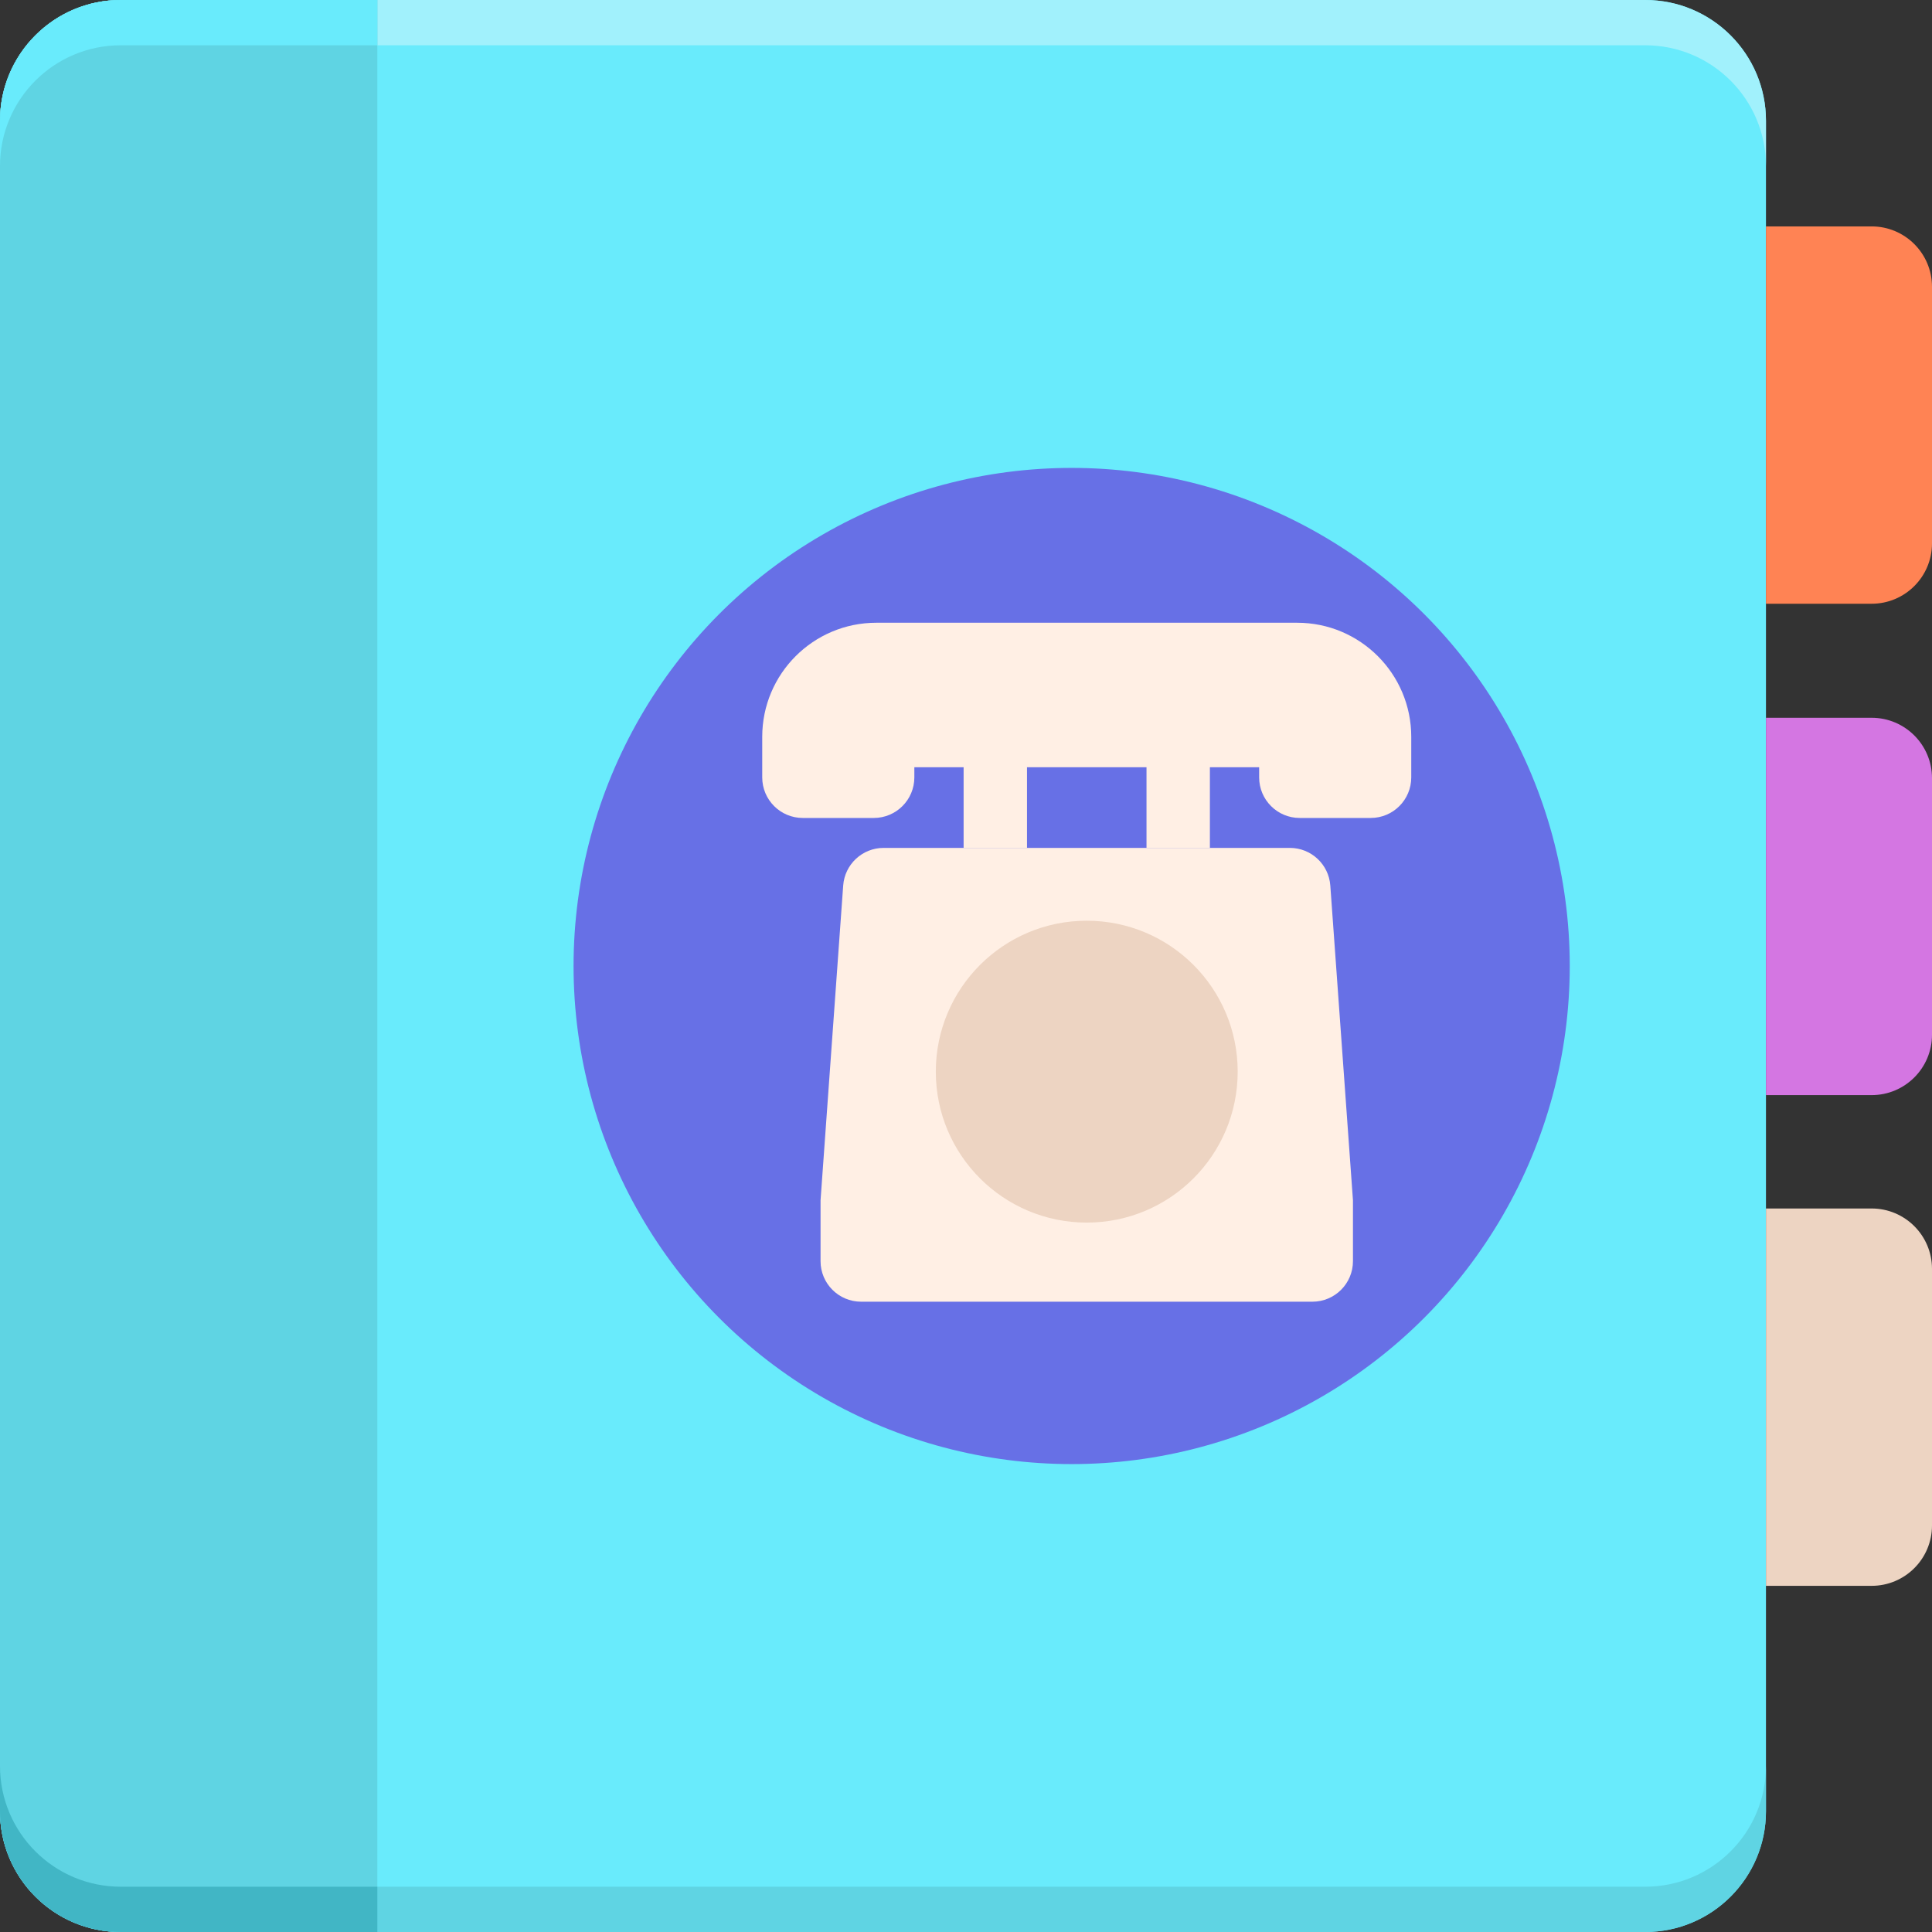 <?xml version="1.0" encoding="utf-8"?>
<!-- Generator: Adobe Illustrator 22.1.0, SVG Export Plug-In . SVG Version: 6.00 Build 0)  -->
<svg version="1.1" id="Layer_1" xmlns="http://www.w3.org/2000/svg" xmlns:xlink="http://www.w3.org/1999/xlink" x="0px" y="0px"
	 viewBox="0 0 256 256" style="enable-background:new 0 0 256 256;" xml:space="preserve">
<rect x="0" y="0" width="256" height="256" fill="#333333" stroke="none"/>
<style type="text/css">
	.st0{fill:#231F20;}
	.st1{fill:#FFEFE4;}
	.st2{fill:#69EBFC;}
	.st3{fill:#5FD4E3;}
	.st4{fill:#A1F1FC;}
	.st5{fill:#D476E2;}
	.st6{fill:#B665C2;}
	.st7{fill:#EA82FA;}
	.st8{fill:#FFF7F2;}
	.st9{fill:#FF8354;}
	.st10{fill:#FFA172;}
	.st11{fill:#6770E6;}
	.st12{fill:#5861C7;}
	.st13{fill:#E0734A;}
	.st14{fill:#EDD4C2;}
	.st15{fill:#CC6944;}
	.st16{fill:#858EFF;}
	.st17{fill:#C76642;}
	.st18{fill:#FFFFFF;}
	.st19{fill:#FFDEC7;}
	.st20{fill:#4E56B0;}
	.st21{fill:#94529E;}
	.st22{fill:#41B6C5;}
	.st23{fill:#9847A4;}
	.st24{fill:#C2552C;}
	.st25{fill:#CFB6A4;}
</style>
<g>
	<path class="st2" d="M218,256H16c-8.837,0-16-7.163-16-16V16C0,7.163,7.163,0,16,0h202c8.837,0,16,7.163,16,16v224
		C234,248.837,226.837,256,218,256z"/>
	<path class="st3" d="M218,250H16c-8.837,0-16-7.164-16-16v6c0,8.836,7.163,16,16,16h202c8.837,0,16-7.164,16-16v-6
		C234,242.836,226.837,250,218,250z"/>
	<path class="st4" d="M218,0H16C7.163,0,0,7.164,0,16v6C0,13.164,7.163,6,16,6h202c8.837,0,16,7.164,16,16v-6
		C234,7.164,226.837,0,218,0z"/>
	<path class="st3" d="M50,256H16c-8.837,0-16-7.163-16-16V16C0,7.163,7.163,0,16,0h34V256z"/>
	<path class="st22" d="M16,250c-8.837,0-16-7.164-16-16v6c0,7.732,5.484,14.183,12.775,15.675C13.817,255.888,14.895,256,16,256h34
		v-6H16z"/>
	<path class="st2" d="M16,6h34V0H16c-1.105,0-2.183,0.112-3.225,0.325C5.484,1.817,0,8.268,0,16v6C0,13.164,7.163,6,16,6z"/>
	<path class="st9" d="M248,80h-14V30h14c4.418,0,8,3.582,8,8v34C256,76.418,252.418,80,248,80z"/>
	<path class="st5" d="M248,145.109h-14v-50h14c4.418,0,8,3.582,8,8v34C256,141.528,252.418,145.109,248,145.109z"/>
	<path class="st14" d="M248,210.131h-14v-50h14c4.418,0,8,3.582,8,8v34C256,206.549,252.418,210.131,248,210.131z"/>
	<circle class="st11" cx="142" cy="128" r="66"/>
	<path class="st1" d="M176.273,117.339c-0.202-2.812-2.542-4.989-5.361-4.989h-53.824c-2.819,0-5.159,2.178-5.361,4.989l-3,41.706
		v8.062c0,2.968,2.406,5.375,5.375,5.375h59.797c2.969,0,5.375-2.407,5.375-5.375v-8.062L176.273,117.339z"/>
	<path class="st1" d="M181.625,108.384h-9.406c-2.969,0-5.375-2.406-5.375-5.375v-1.344h-45.688v1.344
		c0,2.969-2.406,5.375-5.375,5.375h-9.406c-2.969,0-5.375-2.406-5.375-5.375v-5.375c0-8.349,6.768-15.117,15.117-15.117h55.766
		c8.349,0,15.117,6.768,15.117,15.117v5.375C187,105.978,184.594,108.384,181.625,108.384z"/>
	<path class="st1" d="M136.082,112.35h-8.398V96.225c0-0.742,0.602-1.344,1.344-1.344h5.711c0.742,0,1.344,0.602,1.344,1.344V112.35
		z"/>
	<path class="st1" d="M160.316,112.35h-8.398V96.225c0-0.742,0.602-1.344,1.344-1.344h5.711c0.742,0,1.344,0.602,1.344,1.344V112.35
		z"/>
	<circle class="st14" cx="144" cy="142" r="20"/>
</g>
</svg>
